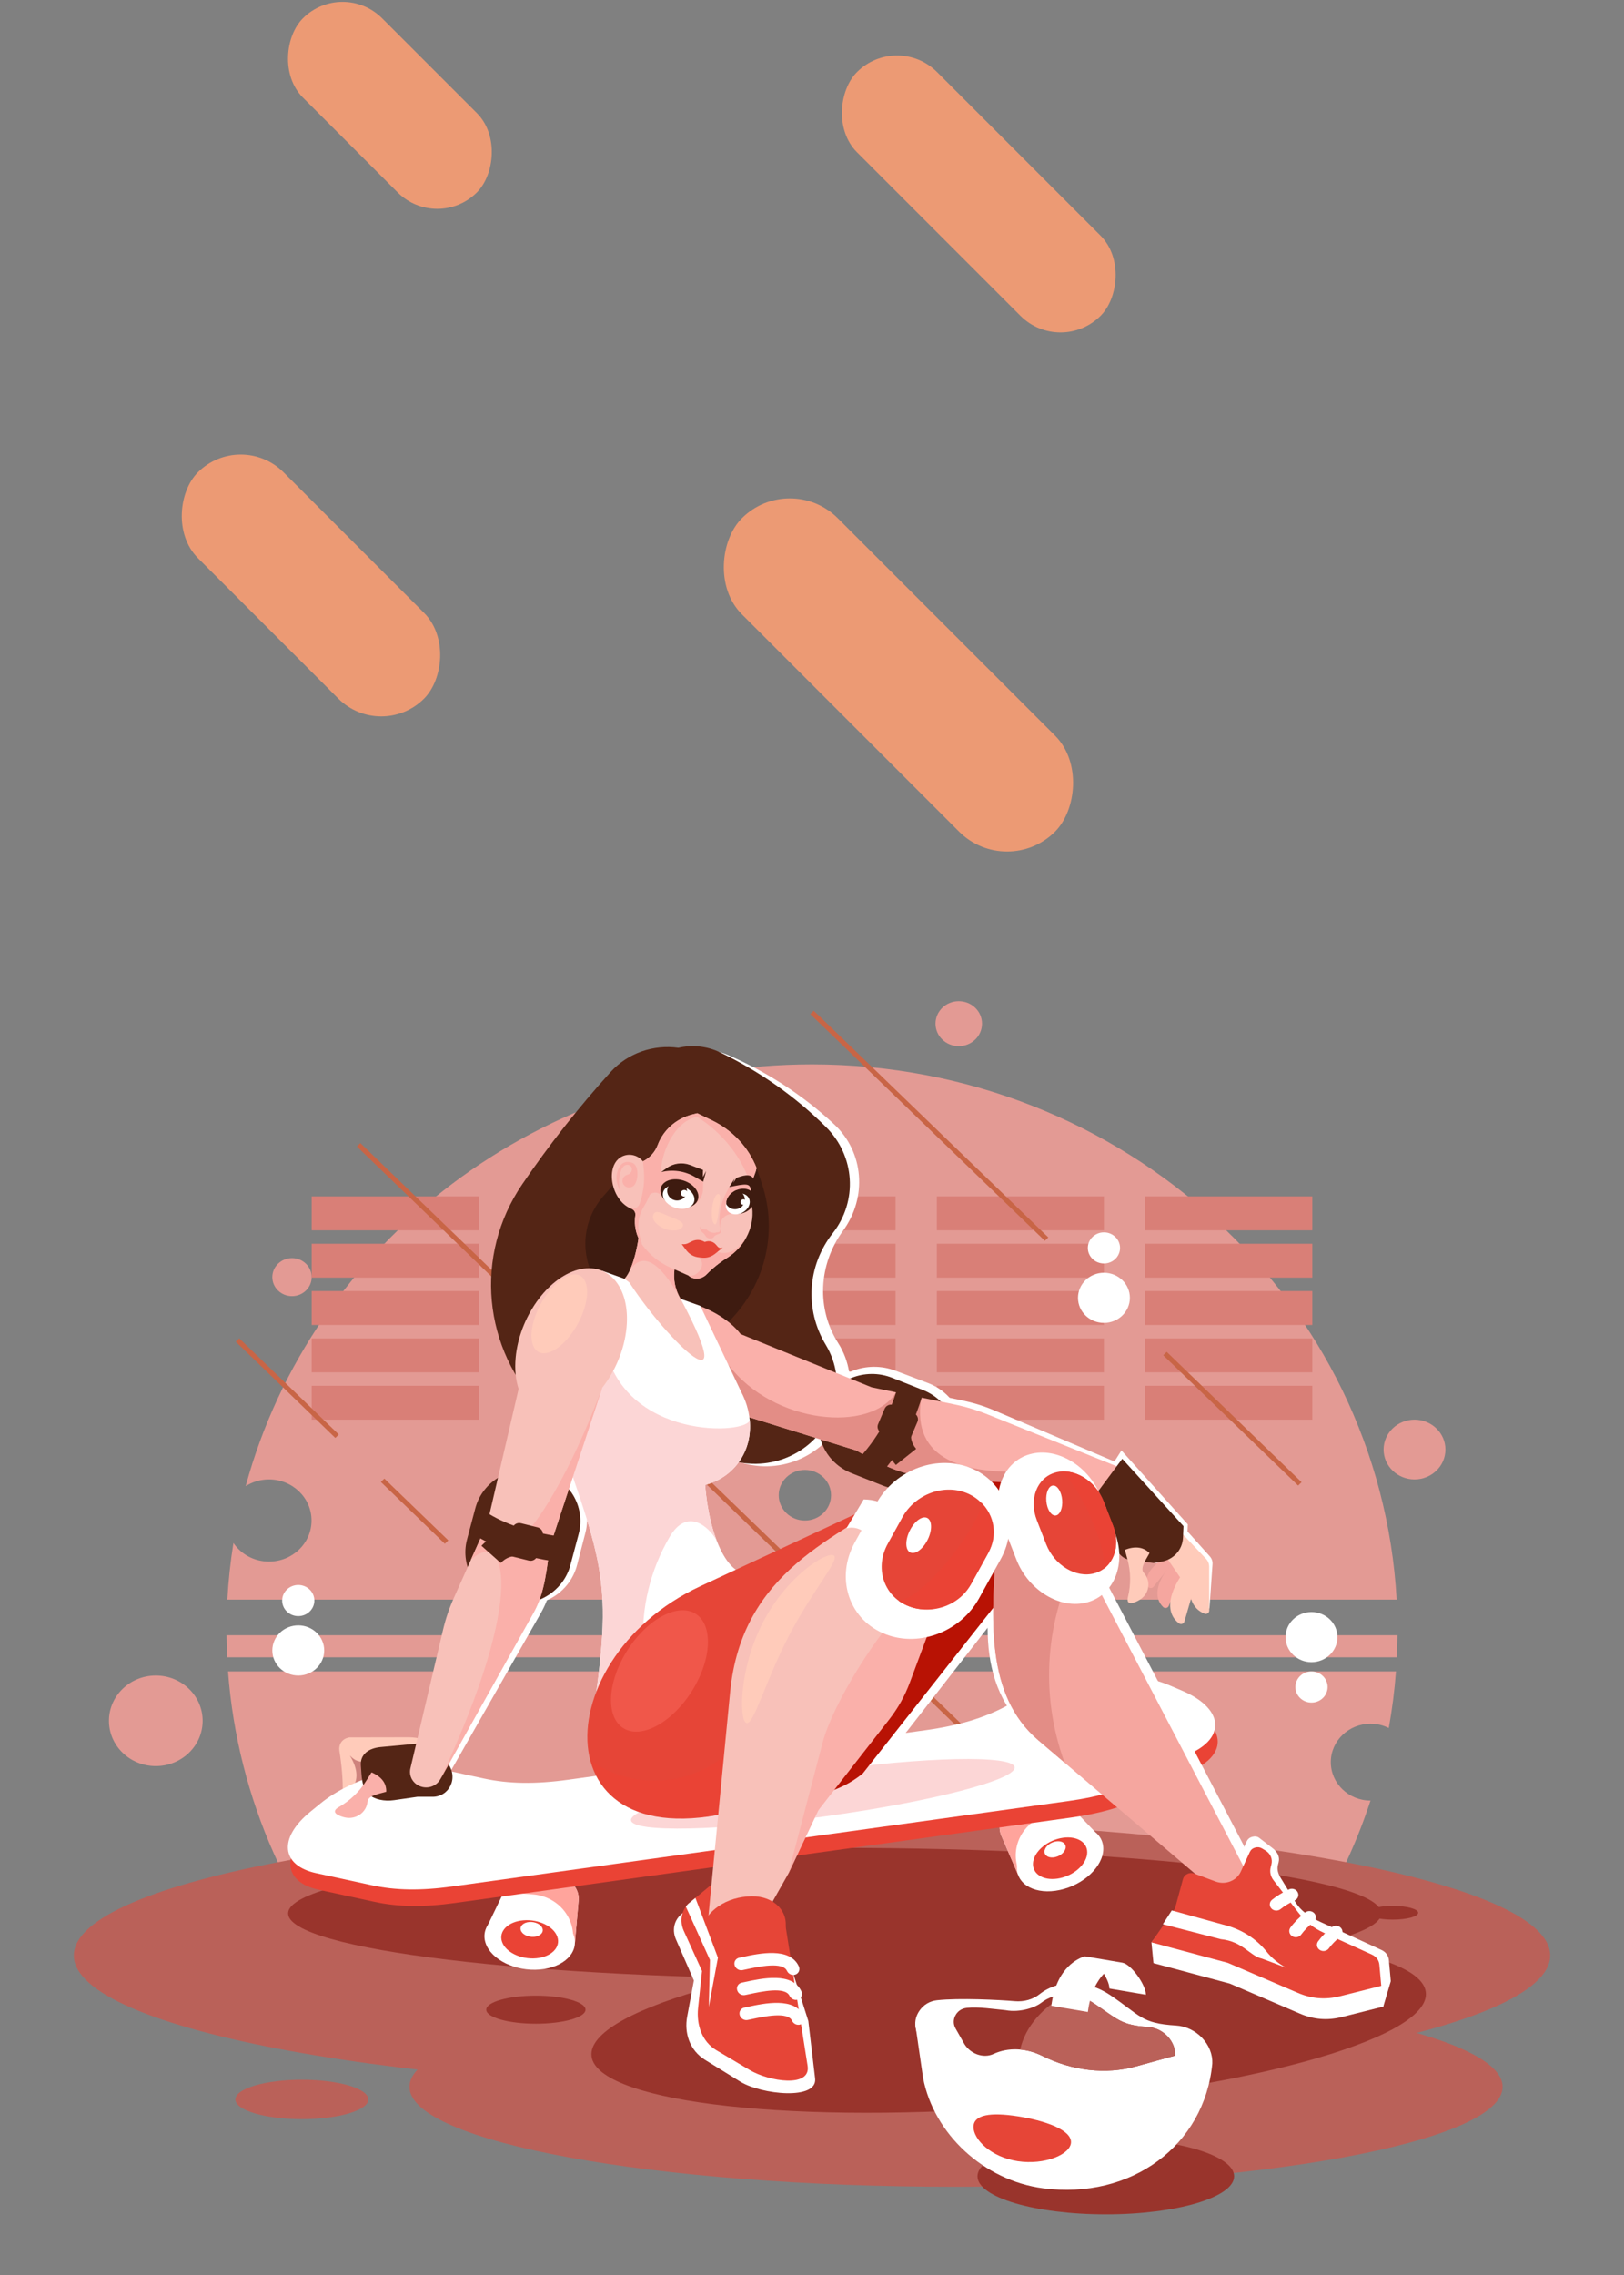 <svg width="660" height="924" viewBox="0 0 660 924" fill="none" xmlns="http://www.w3.org/2000/svg">
    <rect x="0" y="0" width="660" height="924" fill="#808080" stroke="none"/>
    <path fill-rule="evenodd" clip-rule="evenodd" d="M330 432.307C457.095 432.307 560.91 528.546 567.604 649.687H92.39C92.821 641.914 93.653 634.243 94.862 626.694C97.949 631.243 103.273 634.249 109.325 634.249C118.868 634.249 126.605 626.777 126.605 617.559C126.605 608.342 118.868 600.87 109.325 600.87C105.823 600.87 102.565 601.877 99.842 603.607C126.641 505.027 219.523 432.307 330 432.307ZM567.945 664.161C567.918 667.16 567.831 670.144 567.686 673.114H92.313C92.168 670.145 92.085 667.16 92.058 664.161H567.945ZM567.332 678.85C566.753 686.624 565.772 694.29 564.412 701.831C562.192 700.721 559.671 700.095 556.999 700.095C548.075 700.095 540.84 707.082 540.84 715.702C540.84 724.314 548.063 731.297 556.977 731.308C546.727 762.7 529.688 791.182 507.525 815.151H152.474C118.493 778.401 96.554 731.042 92.667 678.85H567.332ZM327.107 597.014C332.981 597.014 337.742 601.613 337.742 607.287C337.742 612.96 332.981 617.559 327.107 617.559C321.232 617.559 316.471 612.96 316.471 607.287C316.471 601.613 321.232 597.014 327.107 597.014ZM63.312 680.52C73.826 680.52 82.349 688.752 82.349 698.907C82.349 709.062 73.826 717.295 63.312 717.295C52.797 717.295 44.274 709.062 44.274 698.907C44.274 688.752 52.797 680.52 63.312 680.52ZM574.869 576.602C581.808 576.602 587.432 582.034 587.432 588.736C587.432 595.437 581.808 600.87 574.869 600.87C567.931 600.87 562.306 595.437 562.306 588.736C562.306 582.034 567.931 576.602 574.869 576.602ZM389.648 406.636C394.87 406.636 399.103 410.725 399.103 415.768C399.103 420.812 394.87 424.901 389.648 424.901C384.425 424.901 380.192 420.812 380.192 415.768C380.192 410.725 384.425 406.636 389.648 406.636ZM118.669 510.987C123.085 510.987 126.665 514.445 126.665 518.71C126.665 522.976 123.085 526.434 118.669 526.434C114.252 526.434 110.671 522.976 110.671 518.71C110.671 514.445 114.252 510.987 118.669 510.987Z" fill="#E39A94"/>
    <path fill-rule="evenodd" clip-rule="evenodd" d="M211.357 505.151H279.258V518.915H211.357V505.151ZM126.666 505.151H194.566V518.915H126.666V505.151ZM126.666 485.922H194.566V499.686H126.666V485.922ZM126.666 524.38H194.566V538.144H126.666V524.38ZM126.666 543.609H194.566V557.373H126.666V543.609ZM126.666 562.838H194.566V576.602H126.666V562.838ZM296.049 505.151H363.95V518.915H296.049V505.151ZM380.741 505.151H448.642V518.915H380.741V505.151ZM465.433 505.151H533.334V518.915H465.433V505.151ZM465.433 485.922H533.334V499.686H465.433V485.922ZM465.433 524.38H533.334V538.144H465.433V524.38ZM465.433 543.609H533.334V557.373H465.433V543.609ZM465.433 562.838H533.334V576.602H465.433V562.838ZM380.741 485.922H448.642V499.686H380.741V485.922ZM380.741 524.38H448.642V538.144H380.741V524.38ZM380.741 543.609H448.642V557.373H380.741V543.609ZM380.741 562.838H448.642V576.602H380.741V562.838ZM296.049 485.922H363.95V499.686H296.049V485.922ZM296.049 524.38H363.95V538.144H296.049V524.38ZM296.049 543.609H363.95V557.373H296.049V543.609ZM296.049 562.838H363.95V576.602H296.049V562.838ZM211.357 485.922H279.258V499.686H211.357V485.922ZM211.357 524.38H279.258V538.144H211.357V524.38ZM211.357 543.609H279.258V557.373H211.357V543.609ZM211.357 562.838H279.258V576.602H211.357V562.838Z" fill="#D97F77"/>
    <path d="M97.227 543.564L137.685 582.641L136.267 584.01L95.809 544.934L97.227 543.564ZM156.204 600.526L182.199 625.634L180.781 627.004L154.785 601.896L156.204 600.526ZM330.709 410.506L426.041 502.581L424.622 503.951L329.291 411.875L330.709 410.506ZM474.164 549.06L528.975 601.999L527.557 603.369L472.746 550.43L474.164 549.06ZM146.459 464.276L483.563 789.864L482.145 791.234L145.041 465.646L146.459 464.276Z" fill="#C86546"/>
    <path fill-rule="evenodd" clip-rule="evenodd" d="M480.853 620.029C484.46 624.061 488.067 628.093 491.674 632.124C492.494 633.04 492.856 634.106 492.77 635.347C492.37 641.139 491.969 646.93 491.57 652.721C491.538 653.179 491.29 653.572 490.871 653.829C490.452 654.085 489.98 654.132 489.544 653.962C484.841 652.123 482.166 646.74 485.982 636.256C481.745 632.589 478.696 629.951 474.459 626.285C475.545 623.596 477.308 621.298 480.853 620.029Z" fill="white"/>
    <path fill-rule="evenodd" clip-rule="evenodd" d="M444.271 607.14L455.764 589.106L482.733 619.124L482.526 624.046C482.31 629.204 478.499 633.402 473.234 634.283L470 634.824L460.244 633.546C457.775 633.223 455.802 631.873 454.666 629.731L451.233 623.254C449.239 619.494 448.718 615.166 449.765 611.065L444.271 607.14Z" fill="white"/>
    <path d="M237.909 622.51C240.887 610.955 233.898 599.183 222.297 596.216C210.697 593.249 198.878 600.211 195.899 611.766L192.538 624.804C189.56 636.359 196.549 648.131 208.15 651.098C219.75 654.065 231.569 647.103 234.548 635.548L237.909 622.51Z" fill="white"/>
    <path fill-rule="evenodd" clip-rule="evenodd" d="M239.346 515.727C251.824 512.351 260.574 522.84 258.89 539.154C257.967 548.085 254.109 556.912 248.758 563.625L226.687 628.48V628.482C224.909 642.638 223.333 648.963 219.722 655.288L181.273 722.637C179.675 725.437 176.244 726.67 173.17 725.548C170.096 724.426 168.4 721.323 169.165 718.218L182.961 662.184C184.151 657.347 185.58 653.288 187.679 648.71L201.551 618.452L214.769 564.105C213.619 560.509 213.205 556.199 213.702 551.379C215.387 535.064 226.868 519.103 239.346 515.727Z" fill="white"/>
    <path d="M363.909 556.715C352.295 552.323 339.016 557.439 334.25 568.14C329.484 578.842 335.035 591.077 346.65 595.469L359.755 600.424C371.37 604.815 384.649 599.7 389.415 588.999C394.181 578.297 388.629 566.062 377.015 561.67L363.909 556.715Z" fill="white"/>
    <path fill-rule="evenodd" clip-rule="evenodd" d="M303.323 540.043L356.486 561.636L389.864 568.535C394.914 569.579 399.181 570.756 403.881 572.755L454.697 594.364L449.423 601.466L376.774 597.611C369.339 597.217 363.014 594.517 350.294 587.311L350.291 587.31L283.195 566.494C274.471 566.751 264.843 564.591 256.832 560.059C242.198 551.781 238.497 538.725 248.564 530.897C258.631 523.07 278.655 523.435 293.289 531.713C297.612 534.158 300.981 537.021 303.323 540.043Z" fill="white"/>
    <path d="M235.182 623.001C238.161 611.797 231.171 600.382 219.571 597.505C207.97 594.628 196.151 601.379 193.173 612.583L189.812 625.226C186.833 636.43 193.823 647.845 205.423 650.722C217.024 653.599 228.843 646.848 231.821 635.644L235.182 623.001Z" fill="#542515"/>
    <path fill-rule="evenodd" clip-rule="evenodd" d="M180.101 715.407L174.355 708.247C171.77 705.772 168.514 705.595 165.287 705.601L142.013 705.644C139.146 706.084 137.478 708.381 137.95 711.237C138.789 716.305 139.461 723.193 139.254 728.073L180.101 715.407Z" fill="#FFCBBA"/>
    <path d="M388.532 888.173C511.213 888.173 610.666 869.991 610.666 847.563C610.666 825.134 511.213 806.952 388.532 806.952C265.851 806.952 166.398 825.134 166.398 847.563C166.398 869.991 265.851 888.173 388.532 888.173Z" fill="#BA6159"/>
    <path fill-rule="evenodd" clip-rule="evenodd" d="M263.322 435.309L273.192 429.747C280.138 425.834 288.473 425.335 295.62 428.405C311.706 435.314 326.386 444.872 339.036 456.672C351.055 467.883 352.567 486.262 342.594 499.903C332.566 513.617 331.79 531.601 340.625 545.479C349.976 560.166 345.356 579.843 330.216 589.814C315.077 599.785 294.947 596.407 284.863 582.204L254.321 518.912L275.867 473.848L263.322 435.309Z" fill="white"/>
    <path fill-rule="evenodd" clip-rule="evenodd" d="M275.696 425.575C265.708 424.178 255.244 427.569 248.146 435.405C235.099 449.81 223.089 465.061 212.201 481.052C192.57 509.879 196.124 547.976 220.774 572.951L269.062 558.398L278.88 579.896C288.735 594.534 308.883 598.905 324.274 589.745C339.664 580.583 344.677 561.236 335.568 546.153C326.96 531.901 328.082 514.046 338.41 500.904C348.684 487.832 347.515 469.468 335.661 457.711C323.183 445.334 308.625 435.088 292.605 427.406C287.311 424.868 281.319 424.261 275.696 425.575Z" fill="#542515"/>
    <path fill-rule="evenodd" clip-rule="evenodd" d="M249.105 481.392L245.282 485.725C235.424 496.9 235.424 513.334 245.282 524.508L265.575 529.671L274.054 490.416L274.1 490.235L249.105 481.392Z" fill="#3E1B10"/>
    <path d="M330 849.06C495.685 849.06 630 824.505 630 794.214C630 763.924 495.685 739.368 330 739.368C164.315 739.368 30 763.924 30 794.214C30 824.505 164.315 849.06 330 849.06Z" fill="#BA6159"/>
    <path d="M409.928 855.971C503.583 849.234 579.506 828.618 579.506 809.924C579.506 791.23 503.583 781.536 409.928 788.273C316.272 795.01 240.349 815.625 240.349 834.32C240.349 853.014 316.272 862.708 409.928 855.971Z" fill="#99342C"/>
    <path fill-rule="evenodd" clip-rule="evenodd" d="M307.481 474.398L309.586 480.617C316.479 500.985 310.697 523.366 294.705 538.218L265.171 531.364L265.4 530.479L275.994 481.436L307.481 474.398Z" fill="#3E1B10"/>
    <path d="M339.22 803.763C461.901 803.763 561.353 791.842 561.353 777.136C561.353 762.431 461.901 750.51 339.22 750.51C216.539 750.51 117.086 762.431 117.086 777.136C117.086 791.842 216.539 803.763 339.22 803.763Z" fill="#99342C"/>
    <path d="M362.608 559.612C351.528 555.221 338.86 560.336 334.313 571.038C329.766 581.739 335.062 593.975 346.142 598.366L358.645 603.321C369.725 607.713 382.393 602.598 386.94 591.896C391.487 581.195 386.19 568.959 375.11 564.568L362.608 559.612Z" fill="#542515"/>
    <path fill-rule="evenodd" clip-rule="evenodd" d="M149.412 715.8C145.738 715.535 144.368 715.328 142.176 713.002C145.602 718.661 145.65 723.108 142.943 726.565C145.099 726.237 147.256 725.908 149.412 725.58C149.163 722.824 149.662 718.557 149.412 715.8Z" fill="#CE837D"/>
    <path fill-rule="evenodd" clip-rule="evenodd" d="M246.25 532.694C236.182 540.522 239.884 553.578 254.518 561.856C262.529 566.388 272.156 568.548 280.881 568.291L347.978 589.107L347.979 589.108C360.699 596.313 367.047 598.727 374.46 599.409L449.839 606.341L457.77 597.119L401.566 574.552C396.825 572.648 392.6 571.376 387.55 570.332L354.172 563.433L301.008 541.84C298.667 538.818 295.298 535.955 290.974 533.51C276.341 525.231 256.317 524.867 246.25 532.694Z" fill="#FAB0AA"/>
    <path fill-rule="evenodd" clip-rule="evenodd" d="M293.635 572.247L347.978 589.107L347.979 589.108C353.043 591.976 357.096 594.085 360.61 595.627C368.3 587.411 369.486 577.369 364.165 565.499C354.084 582.015 314.429 578.699 295.928 554.185C294.614 560.792 293.85 566.813 293.635 572.247Z" fill="#E38D86"/>
    <path fill-rule="evenodd" clip-rule="evenodd" d="M356.656 593.769C364.035 597.44 368.954 598.902 374.46 599.409L426.859 604.227C427.556 601.993 428.088 599.547 428.453 596.889C389.024 600.929 370.969 591.512 374.289 568.639C364.74 578.327 358.866 586.702 356.656 593.769Z" fill="#E38D86"/>
    <path fill-rule="evenodd" clip-rule="evenodd" d="M475.572 622.683C475.891 626.748 476.211 630.813 476.53 634.879C473.953 638.072 471.375 641.265 468.798 644.458C468.478 644.856 467.996 645.043 467.479 644.969C466.962 644.895 466.557 644.582 466.369 644.111C465.259 641.326 466.371 637.641 471.873 633.711C471.118 630.016 470.574 627.357 469.819 623.662C471.432 622.592 473.242 622.002 475.572 622.683Z" fill="#F5A69F"/>
    <path fill-rule="evenodd" clip-rule="evenodd" d="M475.295 620.999C477.33 626.103 479.366 631.208 481.401 636.313C479.27 641.615 477.138 646.917 475.007 652.219C474.829 652.662 474.461 652.963 473.979 653.06C473.497 653.157 473.036 653.022 472.689 652.685C469.536 649.61 469.011 644.218 474.951 636.549C472.503 632.082 470.741 628.869 468.294 624.402C469.939 622.425 472.03 620.993 475.295 620.999Z" fill="#F5A69F"/>
    <path fill-rule="evenodd" clip-rule="evenodd" d="M478.196 623.026C481.076 628.577 483.957 634.129 486.838 639.681C485.006 645.988 483.175 652.294 481.345 658.601C481.214 659.051 480.889 659.38 480.429 659.527C479.97 659.673 479.505 659.597 479.123 659.311C475.001 656.234 473.607 650.137 479.576 640.633C476.302 635.846 473.946 632.401 470.672 627.614C472.306 625.205 474.506 623.366 478.196 623.026Z" fill="#FFCBBA"/>
    <path fill-rule="evenodd" clip-rule="evenodd" d="M478.403 620.709C482.297 624.83 486.191 628.95 490.085 633.069C490.97 634.005 491.408 635.095 491.411 636.362C491.423 642.281 491.435 648.2 491.447 654.118C491.448 654.585 491.228 654.987 490.827 655.249C490.427 655.511 489.959 655.559 489.51 655.385C484.677 653.506 481.618 648.005 484.687 637.292C480.189 633.545 476.952 630.849 472.454 627.102C473.349 624.354 474.948 622.006 478.403 620.709Z" fill="#FFCBBA"/>
    <path fill-rule="evenodd" clip-rule="evenodd" d="M444.271 608.403L456.084 592.496L480.977 619.841L480.781 624.538C480.574 629.46 476.937 633.466 471.912 634.308L468.826 634.824L459.516 633.604C457.159 633.296 455.276 632.008 454.192 629.964L450.915 623.782C449.013 620.194 448.515 616.063 449.514 612.149L444.271 608.403Z" fill="#542515"/>
    <path fill-rule="evenodd" clip-rule="evenodd" d="M457.139 629.46L458.216 633.404C459.567 638.354 459.637 643.549 458.418 648.531C457.394 652.721 461.431 650.859 463.284 649.702C467.136 647.296 467.872 642.127 464.836 638.806C463.084 636.889 466.08 632.98 467.158 630.772C464.528 628.179 461.123 627.939 457.139 629.46Z" fill="#FFCBBA"/>
    <path fill-rule="evenodd" clip-rule="evenodd" d="M406.942 745.573L413.754 761.448L445.093 744.093L432.413 730.832C423.96 721.992 402.035 734.138 406.942 745.573Z" fill="white"/>
    <path fill-rule="evenodd" clip-rule="evenodd" d="M406.942 745.573L413.754 761.448L413.925 761.353L414.317 760.535C413.361 758.445 412.847 756.192 412.805 753.907C412.763 751.623 413.193 749.353 414.071 747.232C414.948 745.11 416.256 743.179 417.916 741.551C419.576 739.924 421.556 738.633 423.74 737.754L427.58 736.208L420.776 728.226C412.202 730.127 403.694 738.005 406.942 745.573Z" fill="#FFA49C"/>
    <path d="M430.737 767.615C421.045 769.699 413.227 765.612 413.277 758.488C413.326 751.363 421.223 743.898 430.916 741.815C440.608 739.731 448.426 743.818 448.376 750.943C448.327 758.067 440.43 765.532 430.737 767.615Z" fill="white"/>
    <path d="M430.77 762.818C424.682 764.127 419.771 761.56 419.803 757.085C419.834 752.609 424.795 747.921 430.883 746.612C436.971 745.303 441.882 747.87 441.851 752.345C441.819 756.821 436.859 761.51 430.77 762.818Z" fill="#EA4335"/>
    <path d="M428.769 754.295C426.39 754.806 424.471 753.803 424.483 752.054C424.495 750.305 426.434 748.472 428.813 747.961C431.193 747.449 433.112 748.453 433.1 750.202C433.087 751.951 431.149 753.783 428.769 754.295Z" fill="white"/>
    <path fill-rule="evenodd" clip-rule="evenodd" d="M235.135 771.928L233.645 789.053L198.325 781.727L206.228 765.369C211.496 754.465 236.208 759.594 235.135 771.928Z" fill="white"/>
    <path fill-rule="evenodd" clip-rule="evenodd" d="M235.135 771.928L233.645 789.053L233.453 789.013L232.822 788.348C233.074 786.077 232.854 783.779 232.175 781.59C231.495 779.402 230.371 777.366 228.867 775.603C227.362 773.84 225.509 772.384 223.415 771.321C221.32 770.259 219.028 769.611 216.671 769.415L212.525 769.071L216.493 759.468C225.26 758.759 235.845 763.764 235.135 771.928Z" fill="#FFA49C"/>
    <path d="M219.411 799.916C229.3 799.053 235.46 792.863 233.169 786.09C230.878 779.318 221.004 774.527 211.114 775.39C201.225 776.253 195.065 782.443 197.356 789.216C199.647 795.988 209.521 800.779 219.411 799.916Z" fill="white"/>
    <path d="M217.868 795.356C224.08 794.814 227.949 790.926 226.51 786.672C225.071 782.418 218.869 779.408 212.657 779.95C206.445 780.492 202.576 784.38 204.015 788.635C205.454 792.889 211.656 795.898 217.868 795.356Z" fill="#EA4335"/>
    <path d="M217.087 786.647C219.515 786.435 221.027 784.915 220.464 783.253C219.902 781.59 217.478 780.414 215.051 780.626C212.623 780.838 211.111 782.357 211.674 784.02C212.236 785.682 214.66 786.858 217.087 786.647Z" fill="white"/>
    <path fill-rule="evenodd" clip-rule="evenodd" d="M231.979 729.558C218.561 731.417 207.724 731.257 197.555 729.051L181.248 725.512C166.77 722.371 144.252 728.564 131.12 739.299L127.058 742.62C114.082 753.226 115.168 764.409 129.473 767.512L152.137 772.43C161.788 774.524 172.074 774.675 184.81 772.911L435.012 738.246C447.748 736.482 457.575 733.543 466.227 728.914L486.546 718.041C499.372 711.178 497.158 700.153 481.619 693.496L476.754 691.412C461.027 684.676 437.615 684.846 424.635 691.792L410.015 699.615C400.899 704.493 390.544 707.589 377.127 709.448L231.979 729.558Z" fill="#EA4335"/>
    <path fill-rule="evenodd" clip-rule="evenodd" d="M230.98 722.832C217.563 724.691 206.726 724.531 196.557 722.325L180.25 718.787C165.772 715.646 143.253 721.839 130.121 732.573L126.059 735.894C113.084 746.501 114.169 757.683 128.474 760.787L151.138 765.704C160.789 767.798 171.076 767.95 183.811 766.186C267.212 754.631 350.612 743.075 434.013 731.521C446.749 729.756 456.576 726.818 465.229 722.188L485.548 711.316C498.373 704.453 496.16 693.427 480.62 686.771L475.756 684.687C460.029 677.95 436.616 678.121 423.636 685.066L409.016 692.89C399.9 697.768 389.546 700.863 376.128 702.722L230.98 722.832Z" fill="white"/>
    <path d="M335.756 737.661C378.805 731.696 413.098 722.783 412.351 717.753C411.604 712.723 376.1 713.481 333.05 719.446C290.001 725.411 255.708 734.324 256.455 739.354C257.202 744.383 292.706 743.625 335.756 737.661Z" fill="#FCD6D6"/>
    <path fill-rule="evenodd" clip-rule="evenodd" d="M403.49 646.446L400.879 649.928L351.064 707.915H364.899L401.378 661.113C401.383 675.878 404.823 690.125 415.929 701.264L411.049 649.397L403.49 646.446Z" fill="white"/>
    <path fill-rule="evenodd" clip-rule="evenodd" d="M405.637 650.528L350.647 720.289C341.247 727.996 328.534 731.223 316.373 728.988C304.211 726.753 294.038 719.321 288.945 708.95L317.641 651.593L395.694 601.424L415.875 602.461L405.637 650.528Z" fill="#B81204"/>
    <path fill-rule="evenodd" clip-rule="evenodd" d="M505.072 773.766L426.653 707.027C405.138 688.717 407.373 657.64 409.725 627.376C411.73 601.56 423.865 593.315 434.993 614.62L512.621 763.255L505.072 773.766Z" fill="white"/>
    <path fill-rule="evenodd" clip-rule="evenodd" d="M492.774 759.835C496.776 761.324 501.308 759.555 503.016 755.837L506.671 747.875C507.088 746.965 507.832 746.341 508.838 746.053C509.844 745.766 510.902 745.807 511.717 746.435L517.233 750.686C519.108 752.131 520.209 754.135 519.644 756.352L519.375 757.407C518.887 759.326 519.458 761.049 520.502 762.762L526.407 772.445C528.833 776.423 532.577 778.741 536.951 780.749L561.443 791.991C563.188 792.793 564.283 794.276 564.448 796.098L565.219 804.665L562.177 814.981L543.386 806.417C537.841 803.889 531.838 807.474 526.231 805.072L497.751 792.871L475.346 787.766L484.909 774.036L488.157 762.055C488.412 761.116 489.018 760.402 489.933 759.962C490.848 759.523 491.817 759.479 492.774 759.835Z" fill="white"/>
    <path fill-rule="evenodd" clip-rule="evenodd" d="M500.421 773.582L422.001 706.843C400.487 688.534 402.721 657.456 405.073 627.192C407.079 601.377 419.214 593.131 430.342 614.437L507.97 763.071L500.421 773.582Z" fill="#F5A69F"/>
    <path fill-rule="evenodd" clip-rule="evenodd" d="M432.654 715.909L422.001 706.843C400.487 688.534 402.721 657.456 405.073 627.192C405.884 616.763 408.348 609.204 411.73 605.299C415.799 600.603 421.198 601.198 426.649 608.465H426.649C427.882 610.109 429.118 612.094 430.342 614.437L438.945 630.91C424.577 657.43 422.544 688.248 432.654 715.909Z" fill="#E38D86"/>
    <path fill-rule="evenodd" clip-rule="evenodd" d="M486.203 769.395L494.839 772.609C498.842 774.099 503.374 772.329 505.081 768.611C516.337 744.091 517.196 770.548 518.388 772.098L528.473 785.22C531.328 788.935 534.631 791.536 539.017 793.523L558.401 802.307C560.151 803.1 561.241 804.591 561.406 806.414L562.177 814.98L545.452 819.191C539.507 820.688 533.905 820.249 528.296 817.846L499.816 805.645L468.776 797.326L467.953 788.897L481.587 771.616C482.2 770.838 482.447 769.963 483.362 769.523C484.277 769.083 485.246 769.039 486.203 769.395Z" fill="white"/>
    <path fill-rule="evenodd" clip-rule="evenodd" d="M485.38 760.967L494.016 764.181C498.018 765.67 502.551 763.901 504.258 760.182L507.913 752.221C508.33 751.311 509.074 750.686 510.08 750.399C511.086 750.112 512.074 750.243 512.959 750.781L514.295 751.593C516.33 752.831 517.271 755.041 516.706 757.259L516.437 758.314C515.948 760.233 516.334 762.069 517.564 763.669L527.649 776.791C530.505 780.507 533.808 783.108 538.193 785.094L557.577 793.878C559.327 794.671 560.418 796.163 560.582 797.985L561.353 806.551L544.628 810.763C538.684 812.259 533.081 811.82 527.473 809.418L498.993 797.217L467.953 788.897L477.515 775.167L480.764 763.187C481.018 762.248 481.624 761.534 482.539 761.094C483.454 760.654 484.423 760.61 485.38 760.967Z" fill="#E64537"/>
    <path fill-rule="evenodd" clip-rule="evenodd" d="M472.592 781.524L476.213 775.927L498.482 782.072C504.939 783.854 510.623 787.542 514.696 792.594C516.836 795.248 519.515 797.475 522.576 799.145L512.813 795.476C507.95 794.448 505.122 788.519 496.163 787.609L472.592 781.524Z" fill="white"/>
    <path d="M520.449 775.377C519.348 776.286 517.672 776.18 516.706 775.14C515.739 774.101 515.848 772.52 516.948 771.611C517.885 770.84 518.937 770.106 520.056 769.42C521.266 768.677 522.533 767.997 523.8 767.391C525.107 766.766 526.706 767.259 527.371 768.492C528.037 769.725 527.517 771.233 526.21 771.858C525.065 772.406 523.959 772.996 522.956 773.612C522.043 774.172 521.193 774.763 520.449 775.377ZM540.058 791.327C539.235 792.469 537.584 792.764 536.371 791.985C535.158 791.207 534.842 789.649 535.665 788.507C536.366 787.534 537.188 786.57 538.088 785.638C539.036 784.655 540.087 783.691 541.181 782.776C542.276 781.861 543.952 781.958 544.925 782.992C545.897 784.027 545.798 785.608 544.703 786.522C543.767 787.305 542.856 788.142 542.02 789.008C541.283 789.773 540.615 790.552 540.058 791.327ZM528.816 785.72C527.992 786.863 526.341 787.157 525.128 786.379C523.915 785.6 523.599 784.043 524.422 782.901C525.167 781.867 526.052 780.842 527.023 779.85C527.073 779.799 527.124 779.751 527.177 779.705C528.206 778.666 529.292 777.692 530.379 776.805C531.485 775.901 533.161 776.016 534.122 777.06C535.082 778.105 534.964 779.685 533.858 780.588C532.85 781.411 531.896 782.26 531.058 783.103L530.935 783.239C530.137 784.054 529.415 784.889 528.816 785.72Z" fill="white"/>
    <path fill-rule="evenodd" clip-rule="evenodd" d="M441.946 650.76C452.928 647.687 457.902 634.857 453.001 622.251L447.446 607.965C442.544 595.358 429.547 587.558 418.565 590.631C407.583 593.704 402.608 606.534 407.51 619.141L413.065 633.426C417.967 646.033 430.963 653.833 441.946 650.76Z" fill="white"/>
    <path fill-rule="evenodd" clip-rule="evenodd" d="M444.816 638.991C452.289 636.9 455.674 628.17 452.339 619.591L448.559 609.871C445.223 601.292 436.38 595.984 428.906 598.075C421.433 600.167 418.048 608.896 421.384 617.475L425.164 627.196C428.5 635.775 437.343 641.083 444.816 638.991Z" fill="#E64537"/>
    <path fill-rule="evenodd" clip-rule="evenodd" d="M448.521 637.195C453.31 633.68 455.058 626.585 452.339 619.591L448.559 609.871C445.463 601.91 437.625 596.767 430.54 597.738C437.963 600.858 450.424 629.334 448.521 637.195Z" fill="#EA4335"/>
    <path fill-rule="evenodd" clip-rule="evenodd" d="M301.239 565.365C303.075 568.848 304.278 572.646 304.673 576.598C305.963 589.486 298.268 600.034 286.555 603.122C288.207 623.928 295.912 642.739 307.507 639.137L306.53 651.462L240.729 698.313C250.24 635.739 244.336 635.199 217.675 556.163L212.204 539.943L244.627 516.105L284.635 530.409L301.239 565.365Z" fill="white"/>
    <path fill-rule="evenodd" clip-rule="evenodd" d="M304.673 576.598C305.963 589.486 298.268 600.034 286.555 603.122C287.208 611.354 288.811 619.272 291.225 625.615C287.987 619.943 279.18 612.141 272.102 624.285C264.215 637.815 260.509 653.245 261.422 668.746L244.985 690.063L242.497 686.03C248.767 639.31 243.463 630.824 223.232 572.408L245.48 545.398C252.719 585.501 304.699 582.679 304.673 576.598Z" fill="#FCD6D6"/>
    <path fill-rule="evenodd" clip-rule="evenodd" d="M284.577 644.268L372.566 603.342L381.864 625.577C369.066 678.813 377.724 627.567 348.068 674.108L311.217 731.94C219.605 763.544 219.485 674.545 284.577 644.268Z" fill="#E64537"/>
    <path fill-rule="evenodd" clip-rule="evenodd" d="M175.852 729.773H169.612L160.12 731.141C156.184 731.708 152.136 730.813 150.151 728.946C146.694 725.694 147.054 721.43 146.668 717.189C146.244 712.517 149.885 710.015 154.72 709.567L175.212 707.664L181.664 715.729C186.743 722.076 182.458 729.773 175.852 729.773Z" fill="#542515"/>
    <path fill-rule="evenodd" clip-rule="evenodd" d="M337.236 691.106L311.217 731.941C269.504 746.33 246.571 734.615 240.375 715.359C250.181 722.049 262.43 724.64 274.316 722.434C287.339 720.017 298.559 712.097 304.897 700.846L324.317 666.37L337.236 691.106Z" fill="#EA4335"/>
    <path fill-rule="evenodd" clip-rule="evenodd" d="M234.839 515.727C247.282 512.351 256.142 522.84 254.629 539.154C253.801 548.085 250.035 556.912 244.755 563.625L223.367 628.48V628.482C221.738 642.638 220.229 648.963 216.684 655.288L178.945 722.637C177.375 725.437 173.958 726.67 170.872 725.548C167.786 724.426 166.057 721.323 166.789 718.218L179.995 662.184C181.135 657.347 182.521 653.288 184.571 648.71L198.125 618.452L210.771 564.105C209.583 560.509 209.123 556.199 209.571 551.379C211.083 535.064 222.396 519.103 234.839 515.727Z" fill="#F8C1B9"/>
    <path fill-rule="evenodd" clip-rule="evenodd" d="M244.755 563.625L223.367 628.48V628.482C221.738 642.638 220.229 648.963 216.684 655.289L178.945 722.637C214.686 646.446 205.138 620.528 191.349 633.581L198.125 618.453C201.889 647.289 226.632 612.153 244.755 563.625Z" fill="#FAB0AA"/>
    <path fill-rule="evenodd" clip-rule="evenodd" d="M276.63 527.547C303.088 577.211 267.883 540.44 255.139 519.864L276.63 527.547Z" fill="#F8C1B9"/>
    <path fill-rule="evenodd" clip-rule="evenodd" d="M283.696 500.641C272.87 508.8 271.937 519.919 276.63 527.547C270.938 529.479 263.259 526.734 253.782 519.379C257.393 515.571 260.408 503.481 260.551 489.751L283.696 500.641Z" fill="#F8C1B9"/>
    <path fill-rule="evenodd" clip-rule="evenodd" d="M276.806 508.099C272.933 514.552 273.233 521.553 276.283 526.958L276.283 526.959C267.83 512.13 261.078 508.409 256.027 515.794C257.998 511.485 259.567 504.653 260.223 496.785C262.421 497.243 264.888 497.896 267.628 498.747C271.739 501.854 274.797 504.971 276.806 508.099Z" fill="#FAB0AA"/>
    <path d="M253.621 702.073C261.059 706.336 273.529 699.311 281.472 686.382C289.416 673.453 289.825 659.516 282.387 655.253C274.948 650.99 262.479 658.015 254.536 670.944C246.592 683.873 246.183 697.81 253.621 702.073Z" fill="#F0574A"/>
    <path fill-rule="evenodd" clip-rule="evenodd" d="M305.44 488.874C307.167 497.282 303.147 506.115 295.391 510.956C292.375 512.839 289.607 515.07 287.15 517.601C285.146 519.665 281.87 519.884 279.805 518.092L272.533 514.858C268.072 512.874 264.237 509.855 261.356 506.059C258.682 502.535 257.553 498.094 258.198 493.631C258.365 492.478 257.73 491.396 256.635 490.969C248.483 487.788 245.834 474.03 252.214 470.034C255.255 468.13 259.239 469.021 261.275 471.702V471.701C264.038 470.308 266.199 467.955 267.281 465.065C269.58 458.929 274.861 454.281 281.399 452.639L283.364 452.146L289.484 455.112C297.814 459.148 304.217 466.053 307.481 474.398C307.244 475.438 306.924 476.459 306.525 477.452C305.042 481.141 304.666 485.104 305.44 488.874Z" fill="#F8C1B9"/>
    <path fill-rule="evenodd" clip-rule="evenodd" d="M305.278 481.991C305 483.803 304.973 485.634 305.202 487.436L297.729 493.057C295.037 492.984 292.785 495.016 292.678 497.616L292.611 499.234C291.863 494.121 292.772 488.909 295.212 484.314L296.372 482.13L297.578 481.393L304.022 480.087L305.278 481.991ZM303.086 502.986C301.294 506.136 298.678 508.905 295.391 510.956C292.375 512.839 289.607 515.07 287.15 517.601C285.146 519.665 281.87 519.884 279.805 518.092C281.887 518.624 284.257 516.887 285.031 514.946C285.807 513.005 284.944 510.811 283.031 509.855L281.066 508.873L291.051 508.277C294.263 509.591 297.986 508.745 300.253 506.185L303.086 502.986Z" fill="#FAB0AA"/>
    <path fill-rule="evenodd" clip-rule="evenodd" d="M260.918 505.453C258.56 502.032 257.59 497.842 258.198 493.631C258.365 492.478 257.73 491.396 256.635 490.969C256.457 490.899 256.282 490.823 256.109 490.743C256.863 490.995 257.689 490.947 258.405 490.61C258.763 490.442 259.083 490.207 259.346 489.918C259.609 489.63 259.809 489.294 259.937 488.93C261.546 484.323 262.11 479.436 261.588 474.601L261.275 471.702V471.701C264.038 470.308 266.199 467.955 267.281 465.065C269.579 458.929 274.86 454.281 281.399 452.639L283.363 452.146L289.484 455.112C297.814 459.148 304.217 466.053 307.481 474.398C307.244 475.438 306.924 476.459 306.524 477.452C305.887 479.04 305.454 480.678 305.229 482.329C302.52 470.72 292.909 459.37 283.169 453.56C273.397 455.801 268.392 469.549 268.713 476.042L264.657 483.707C263.875 485.966 262.848 488.138 261.593 490.188C260.523 491.935 259.825 493.871 259.539 495.882C259.254 497.893 259.388 499.938 259.932 501.899L260.918 505.453Z" fill="#FAB0AA"/>
    <path fill-rule="evenodd" clip-rule="evenodd" d="M285.795 479.948L285.705 483.044C285.675 484.07 285.434 485.08 284.997 486.016C284.56 486.951 283.935 487.794 283.158 488.495C282.381 489.195 281.468 489.74 280.472 490.097C279.476 490.455 278.416 490.617 277.354 490.576L269.908 487.152L268.984 485.795C268.734 485.429 268.408 485.117 268.027 484.879C267.645 484.642 267.217 484.483 266.769 484.414C266.32 484.345 265.862 484.367 265.423 484.479C264.984 484.59 264.574 484.789 264.219 485.062L262.928 486.207L267.471 475.994L268.709 475.947L274.28 474.413L283.088 475.947L285.795 479.948Z" fill="#FAB0AA"/>
    <path fill-rule="evenodd" clip-rule="evenodd" d="M286.975 475.613L285.795 479.948L282.165 477.874C278.113 475.558 273.271 474.899 268.713 476.042L270.945 474.427C273.649 472.47 277.202 471.984 280.363 473.139C282.15 473.792 283.928 474.468 285.698 475.166L285.637 478.064L286.975 475.613Z" fill="#3E1B10"/>
    <path d="M275.888 490.413C280.146 491.184 283.702 489.283 283.83 486.167C283.959 483.051 280.611 479.9 276.353 479.129C272.095 478.358 268.54 480.259 268.411 483.374C268.283 486.49 271.63 489.641 275.888 490.413Z" fill="#3E1B10"/>
    <path d="M275.606 490.837C279.153 491.479 282.116 489.896 282.223 487.3C282.33 484.703 279.541 482.078 275.993 481.435C272.446 480.793 269.483 482.376 269.376 484.972C269.269 487.569 272.058 490.194 275.606 490.837Z" fill="white"/>
    <path d="M275.01 487.586C277.226 487.671 279.094 486.004 279.183 483.864C279.271 481.723 277.545 479.918 275.329 479.833C273.112 479.748 271.244 481.414 271.156 483.555C271.068 485.696 272.793 487.5 275.01 487.586Z" fill="#3E1B10"/>
    <path d="M278.038 486C278.81 486.03 279.461 485.449 279.492 484.703C279.523 483.958 278.922 483.329 278.15 483.3C277.378 483.27 276.727 483.85 276.696 484.596C276.665 485.342 277.266 485.97 278.038 486Z" fill="white"/>
    <path fill-rule="evenodd" clip-rule="evenodd" d="M296.372 482.13L298.514 478.73L298.039 480.345L299.278 478.421C303.373 476.803 305.479 477.089 306.253 478.889L305.14 483.089C304.645 480.673 303.432 480.624 296.372 482.13Z" fill="#3E1B10"/>
    <path d="M300.799 492.928C297.58 493.346 295.063 491.429 295.178 488.645C295.293 485.861 297.995 483.265 301.214 482.847C304.434 482.428 306.95 484.345 306.835 487.129C306.721 489.913 304.018 492.509 300.799 492.928Z" fill="#3E1B10"/>
    <path d="M299.677 493.158C296.995 493.507 294.899 491.91 294.994 489.59C295.09 487.271 297.342 485.108 300.024 484.759C302.706 484.411 304.802 486.008 304.707 488.327C304.611 490.647 302.359 492.81 299.677 493.158Z" fill="white"/>
    <path fill-rule="evenodd" clip-rule="evenodd" d="M299.21 483.409C296.943 484.404 295.269 486.467 295.179 488.645C295.173 488.804 295.175 488.96 295.185 489.112C295.84 490.271 297.089 491.078 298.554 491.135C300.77 491.22 302.639 489.554 302.727 487.413C302.811 485.382 301.262 483.653 299.21 483.409Z" fill="#3E1B10"/>
    <path d="M302.059 489.341C302.699 489.365 303.238 488.884 303.263 488.267C303.289 487.649 302.791 487.128 302.151 487.104C301.512 487.079 300.973 487.56 300.947 488.178C300.922 488.795 301.419 489.316 302.059 489.341Z" fill="white"/>
    <path fill-rule="evenodd" clip-rule="evenodd" d="M291.69 506.346L290.929 505.473C289.843 504.228 288.247 503.809 286.634 504.345L286.408 504.42L286.005 504.211C284.41 503.381 282.657 503.399 280.971 504.263L279.794 504.866C278.95 505.299 278.1 505.443 277.153 505.314L277.051 505.3L278.803 507.66C280.144 509.465 281.935 510.48 284.161 510.696L285.396 510.815C287.329 511.002 289.099 510.45 290.701 509.16L293.761 506.697L293.315 506.822C292.711 506.991 292.096 506.811 291.69 506.346Z" fill="#E64537"/>
    <path fill-rule="evenodd" clip-rule="evenodd" d="M292.608 499.312C292.701 500.095 292.478 500.663 291.196 500.481C290.731 500.978 288.294 500.745 287.178 499.359C286.054 499.316 284.733 499.377 284.498 497.948C284.217 500.691 285.605 499.938 286.704 501.943C287.32 503.068 289.437 503.618 290.272 502.18C290.595 501.622 291.968 501.28 292.54 500.959C293.261 500.555 293.121 499.828 292.608 499.312Z" fill="#FAB0AA"/>
    <path fill-rule="evenodd" clip-rule="evenodd" d="M271.589 493.851C274.869 495.209 278.362 496.301 277.454 498.123C276.545 499.945 273.15 500.322 269.869 498.965C266.589 497.607 264.666 495.03 265.574 493.208C266.483 491.385 268.308 492.494 271.589 493.851ZM292.204 490.826C291.741 494.2 291.43 497.723 290.429 497.23C289.428 496.738 288.992 493.603 289.454 490.228C289.917 486.853 291.104 484.517 292.104 485.009C293.106 485.501 292.666 487.451 292.204 490.826Z" fill="#FFCBBA"/>
    <path fill-rule="evenodd" clip-rule="evenodd" d="M252.143 483.848C250.689 480.96 249.953 478.708 251.08 475.364C251.87 473.021 253.603 471.144 256.873 472.235C259.874 473.236 259.36 479.365 257.845 481.269C257.117 482.184 255.858 482.535 254.738 482.135C253.618 481.735 252.897 480.677 252.961 479.525C253.023 478.374 253.855 477.396 255.013 477.112C256.213 476.818 256.98 475.686 256.779 474.506C256.727 474.204 256.59 473.922 256.382 473.691C256.173 473.46 255.903 473.289 255.6 473.198C251.707 472.026 250.961 480.626 252.143 483.848Z" fill="#FAB0AA"/>
    <path d="M122.676 860.703C137.596 860.703 149.691 857.118 149.691 852.696C149.691 848.273 137.596 844.688 122.676 844.688C107.756 844.688 95.661 848.273 95.661 852.696C95.661 857.118 107.756 860.703 122.676 860.703Z" fill="#BA6159"/>
    <path fill-rule="evenodd" clip-rule="evenodd" d="M312.638 771.034L328.504 820.823L331.258 844.153C332.32 853.144 309.389 850.73 300.832 845.445L286.543 836.62C280.146 832.67 278.06 825.536 279.262 819.087L282.003 804.379L274.715 787.71C272.828 783.393 274.215 778.947 278.219 776.482L301.516 762.141L312.638 771.034Z" fill="white"/>
    <path fill-rule="evenodd" clip-rule="evenodd" d="M318.594 778.057L328.213 839.031C329.635 848.043 312.625 845.458 304.655 840.726L291.129 832.694C285.171 829.156 283.003 822.189 283.702 815.584L285.296 800.523L277.912 784.286C276 780.081 276.976 775.484 280.378 772.676L300.172 756.337L318.594 778.057Z" fill="#E64537"/>
    <path fill-rule="evenodd" clip-rule="evenodd" d="M286.605 791.592L296.73 687.207C301.512 637.913 340.216 624.409 368.168 605.434C392.433 588.962 413.021 602.679 397.128 625.489L357.749 682.008L320.336 761.099L301.83 793.777L286.605 791.592Z" fill="#F8C1B9"/>
    <path fill-rule="evenodd" clip-rule="evenodd" d="M397.128 625.489L354.717 688.417L320.336 761.099L334.326 707.735C338.443 692.031 356.909 662.404 369.068 651.244L397.128 625.489Z" fill="#FAB0AA"/>
    <path fill-rule="evenodd" clip-rule="evenodd" d="M305.434 770.173C314.722 770.026 320.896 776.63 319.001 784.265L315.489 798.414L282.818 792.545L284.977 783.844C286.922 776.007 295.302 770.333 305.434 770.173Z" fill="#E64537"/>
    <path d="M302.811 810.289C301.405 810.576 299.961 809.683 299.586 808.296C299.211 806.909 300.046 805.552 301.451 805.265L302.822 804.97C309.462 803.531 322.051 800.809 325.674 808.765C326.275 810.087 325.689 811.574 324.364 812.085C323.038 812.597 321.475 811.94 320.873 810.618C319.121 806.772 309.381 808.877 304.242 809.989L304.232 809.99C303.902 810.06 303.627 810.12 302.811 810.289ZM301.775 800.159C300.369 800.446 298.925 799.554 298.55 798.167C298.175 796.78 299.01 795.422 300.415 795.135L301.785 794.84C308.426 793.402 321.015 790.68 324.637 798.635C325.24 799.957 324.653 801.444 323.327 801.956C322.002 802.467 320.439 801.81 319.837 800.489C318.086 796.642 308.345 798.748 303.206 799.859L303.196 799.86C302.866 799.931 302.591 799.991 301.775 800.159ZM303.847 820.419C302.442 820.705 300.997 819.813 300.622 818.426C300.247 817.039 301.082 815.681 302.488 815.395L303.858 815.099C310.498 813.661 323.087 810.939 326.71 818.895C327.312 820.217 326.725 821.703 325.4 822.215C324.075 822.727 322.511 822.07 321.909 820.748C320.158 816.901 310.417 819.007 305.278 820.118L305.268 820.119C304.938 820.19 304.663 820.25 303.847 820.419Z" fill="white"/>
    <path fill-rule="evenodd" clip-rule="evenodd" d="M338.776 631.708C341.698 633.201 330.57 645.326 320.759 664.115C310.948 682.903 306.168 701.24 303.246 699.747C300.324 698.254 300.367 677.497 310.178 658.708C319.989 639.92 335.854 630.215 338.776 631.708Z" fill="#FFCBBA"/>
    <path fill-rule="evenodd" clip-rule="evenodd" d="M385.124 642.163L369.834 683.157C367.661 688.984 365.026 693.689 361.165 698.635L332.295 735.618L343.636 688.921L385.124 642.163ZM150.999 719.837L148.806 723.323C146.054 727.698 142.229 731.351 137.67 733.961C133.834 736.156 138.024 737.671 140.173 738.157C144.64 739.167 149.005 736.092 149.373 731.675C149.586 729.127 154.58 728.498 156.974 727.715C157.081 724.087 154.898 721.552 150.999 719.837Z" fill="#FAB0AA"/>
    <path d="M218.961 549.161C223.184 551.274 230.34 546.025 234.944 537.439C239.549 528.853 239.859 520.179 235.636 518.067C231.414 515.955 224.258 521.203 219.653 529.789C215.048 538.376 214.739 547.049 218.961 549.161Z" fill="#FFCBBA"/>
    <path d="M198.734 614.888C202.951 617.442 207.477 619.307 212.157 620.736C216.965 622.205 221.836 623.184 226.671 623.959L224.957 634.131C219.577 633.269 214.185 632.188 208.939 630.585C203.566 628.944 198.249 626.73 193.093 623.607L198.734 614.888Z" fill="#542515"/>
    <path d="M406.647 633.337C414.398 619.314 409.372 602.872 395.421 596.612C381.469 590.353 363.875 596.647 356.123 610.67L347.377 626.493C339.625 640.516 344.651 656.959 358.602 663.218C372.554 669.477 390.148 663.184 397.9 649.16L406.647 633.337Z" fill="white"/>
    <path d="M401.119 631.663C406.394 622.121 402.974 610.932 393.48 606.673C383.986 602.413 372.014 606.696 366.74 616.238L360.788 627.005C355.513 636.547 358.933 647.736 368.427 651.996C377.921 656.255 389.893 651.973 395.167 642.43L401.119 631.663Z" fill="#E64537"/>
    <path fill-rule="evenodd" clip-rule="evenodd" d="M398.866 610.339C404.153 615.565 405.563 623.624 401.73 630.559L394.557 643.534C389.64 652.43 377.881 656.237 368.427 651.995C367.278 651.48 366.215 650.868 365.241 650.176C377.012 648.479 399.234 617.408 398.866 610.339Z" fill="#EA4335"/>
    <path fill-rule="evenodd" clip-rule="evenodd" d="M362.14 612.772C360.079 617.561 357.287 621.472 353.76 624.505C350.723 621.121 347.466 619.859 343.988 620.72C348.67 612.901 351.011 608.991 351.011 608.991C355.503 609.056 359.212 610.316 362.14 612.772Z" fill="white"/>
    <path d="M369.978 630.553C372.033 631.476 375.215 629.074 377.084 625.188C378.952 621.303 378.801 617.406 376.745 616.483C374.689 615.561 371.508 617.963 369.639 621.848C367.771 625.734 367.922 629.631 369.978 630.553Z" fill="white"/>
    <path d="M213.385 632.185C211.12 631.8 209.166 631.842 207.523 632.312C206.023 632.741 204.687 633.571 203.516 634.802L195.659 627.819C198.156 625.196 201.108 623.397 204.514 622.423C207.775 621.49 211.346 621.353 215.224 622.014L213.385 632.185Z" fill="#542515"/>
    <path d="M218.508 620.346L211.705 618.658C210.205 618.287 208.677 619.159 208.292 620.608L206.1 628.854C205.715 630.302 206.618 631.778 208.118 632.15L214.921 633.837C216.421 634.209 217.949 633.336 218.334 631.888L220.526 623.642C220.911 622.194 220.008 620.718 218.508 620.346Z" fill="#542515"/>
    <path d="M428.981 615.522C430.758 615.378 431.962 612.537 431.67 609.178C431.377 605.819 429.699 603.213 427.922 603.357C426.144 603.502 424.941 606.342 425.233 609.701C425.526 613.06 427.204 615.666 428.981 615.522Z" fill="white"/>
    <path d="M350.207 591.089C353.404 587.406 356.975 582.536 359.085 578.255C361.252 573.858 362.928 569.333 364.388 564.815L374.746 567.241C373.121 572.269 371.108 577.891 368.743 582.689C366.321 587.603 363.317 592.385 359.406 596.889L350.207 591.089Z" fill="#542515"/>
    <path d="M370.996 578.656C370.288 580.77 370.063 582.645 370.319 584.282C370.553 585.775 371.22 587.168 372.321 588.458L364.078 595.013C361.732 592.264 360.294 589.192 359.763 585.8C359.255 582.551 359.606 579.116 360.817 575.497L370.996 578.656Z" fill="#542515"/>
    <path d="M359.512 572.175L356.846 578.451C356.258 579.835 356.942 581.416 358.375 581.984L366.53 585.216C367.962 585.784 369.6 585.123 370.188 583.739L372.854 577.463C373.442 576.079 372.757 574.498 371.325 573.93L363.17 570.698C361.738 570.13 360.1 570.791 359.512 572.175Z" fill="#542515"/>
    <path fill-rule="evenodd" clip-rule="evenodd" d="M278.74 774.408L288.53 796.036L288.058 815.117L291.773 795.125L282.61 770.834L280.269 772.766C279.612 773.247 279.102 773.794 278.74 774.408Z" fill="white"/>
    <path d="M449.402 899.364C478.204 899.364 501.553 892.443 501.553 883.905C501.553 875.368 478.204 868.447 449.402 868.447C420.599 868.447 397.25 875.368 397.25 883.905C397.25 892.443 420.599 899.364 449.402 899.364Z" fill="#99342C"/>
    <path fill-rule="evenodd" clip-rule="evenodd" d="M380.902 812.396C389.832 811.431 406.17 812.238 412.326 812.781C416.133 813.116 419.748 812.106 422.484 809.942C430.122 803.903 441.726 803.996 450.969 810.17C463.531 818.563 463.543 821.798 477.962 822.667C481.866 822.902 485.705 824.719 488.517 827.663C491.329 830.607 492.847 834.399 492.691 838.089L451.135 863.593L376.971 841.024L372.337 824.567C371.541 821.74 372.016 819.001 373.72 816.578C375.425 814.155 377.887 812.721 380.902 812.396Z" fill="white"/>
    <path fill-rule="evenodd" clip-rule="evenodd" d="M371.963 822.033L375.124 843.855C379.453 866.748 399.94 885.622 423.886 888.776C459.635 893.484 489.532 871.46 492.691 838.089L471.293 843.978C455.303 848.379 437.286 846.323 421.101 838.251C412.446 833.934 402.703 833.552 394.828 837.219C392.14 838.472 388.872 838.516 385.809 837.342C380.326 835.24 373.784 827.411 371.963 822.033Z" fill="white"/>
    <path fill-rule="evenodd" clip-rule="evenodd" d="M392.831 815.517C397.695 814.965 403.972 816.022 408.578 816.428C414.871 817.592 421.019 815.121 423.084 813.488C428.848 808.931 437.605 809.001 444.579 813.66C454.059 819.994 455.609 822.585 466.489 823.241C469.436 823.418 472.333 824.79 474.455 827.011C476.576 829.233 477.722 832.094 477.604 834.879L461.457 839.323C449.391 842.643 435.794 841.092 423.581 835.001C417.05 831.744 409.698 831.455 403.755 834.222C401.726 835.167 399.261 835.201 396.95 834.315C394.638 833.429 392.689 831.704 391.571 829.553L388.357 823.898C387.386 822.19 387.36 820.291 388.285 818.558C389.21 816.825 390.826 815.744 392.831 815.517Z" fill="#99342C"/>
    <path fill-rule="evenodd" clip-rule="evenodd" d="M433.325 810.118C437.123 810.138 441.076 811.32 444.579 813.66C454.059 819.994 455.609 822.585 466.489 823.241C469.436 823.418 472.333 824.79 474.454 827.011C476.576 829.233 477.722 832.094 477.605 834.879L461.457 839.323C449.391 842.644 435.794 841.092 423.581 835.001C420.683 833.555 417.624 832.695 414.598 832.427C416.661 823.247 423.583 815.3 433.325 810.118Z" fill="#BA6159"/>
    <path fill-rule="evenodd" clip-rule="evenodd" d="M427.273 814.647C429.351 798.353 439.013 795.337 440.187 794.758C440.523 794.592 440.907 794.555 441.326 794.627L456.158 797.153C459.699 797.756 465.696 806.12 465.696 810.167L450.863 807.641C450.863 806.058 449.945 803.814 448.616 801.632C445.884 804.528 443.11 809.301 442.106 817.173L427.273 814.647Z" fill="white"/>
    <path fill-rule="evenodd" clip-rule="evenodd" d="M413.556 859.529C424.5 861.219 435.258 864.96 435.258 869.994C435.258 875.027 424.5 879.446 413.556 877.756C402.612 876.066 395.628 868.907 395.628 863.873C395.628 858.841 402.612 857.839 413.556 859.529Z" fill="#E64537"/>
    <path fill-rule="evenodd" clip-rule="evenodd" d="M121.216 660.152C127.039 660.152 131.76 664.712 131.76 670.336C131.76 675.96 127.039 680.52 121.216 680.52C115.392 680.52 110.671 675.96 110.671 670.336C110.671 664.712 115.392 660.152 121.216 660.152ZM121.216 643.745C124.83 643.745 127.761 646.575 127.761 650.067C127.761 653.559 124.83 656.389 121.216 656.389C117.601 656.389 114.67 653.559 114.67 650.067C114.67 646.575 117.601 643.745 121.216 643.745ZM448.642 516.935C454.465 516.935 459.186 521.494 459.186 527.118C459.186 532.743 454.465 537.302 448.642 537.302C442.819 537.302 438.098 532.743 438.098 527.118C438.098 521.494 442.819 516.935 448.642 516.935ZM448.642 500.527C452.257 500.527 455.188 503.358 455.188 506.849C455.188 510.341 452.257 513.171 448.642 513.171C445.027 513.171 442.096 510.341 442.096 506.849C442.096 503.358 445.027 500.527 448.642 500.527ZM532.998 675.094C538.821 675.094 543.541 670.535 543.541 664.911C543.541 659.286 538.821 654.727 532.998 654.727C527.174 654.727 522.453 659.286 522.453 664.911C522.453 670.535 527.174 675.094 532.998 675.094ZM532.998 691.502C536.612 691.502 539.543 688.671 539.543 685.18C539.543 681.688 536.612 678.857 532.998 678.857C529.382 678.857 526.452 681.688 526.452 685.18C526.452 688.671 529.382 691.502 532.998 691.502Z" fill="white"/>
    <path fill-rule="evenodd" clip-rule="evenodd" d="M217.783 810.542C228.922 810.542 237.952 813.092 237.952 816.238C237.952 819.384 228.922 821.934 217.783 821.934C206.644 821.934 197.614 819.384 197.614 816.238C197.614 813.092 206.644 810.542 217.783 810.542ZM566.028 774.087C571.728 774.087 576.348 775.336 576.348 776.878C576.348 778.419 571.728 779.669 566.028 779.669C560.328 779.669 555.708 778.419 555.708 776.878C555.708 775.336 560.328 774.087 566.028 774.087Z" fill="#99342C"/>
    <rect x="364.558" y="13" width="140" height="46.044" rx="23.022" transform="rotate(45 364.558 13)" fill="#EC9A74"/>
    <rect x="320.996" y="191" width="180" height="55.149" rx="27.575" transform="rotate(45 320.996 191)" fill="#EC9A74"/>
    <rect x="97.825" y="174.418" width="130" height="49.249" rx="24.625" transform="rotate(45 97.825 174.418)" fill="#EC9A74"/>
    <rect x="139.201" y="-8.665" width="100" height="45.539" rx="22.769" transform="rotate(45 139.201 -8.665)" fill="#EC9A74"/>
</svg>
